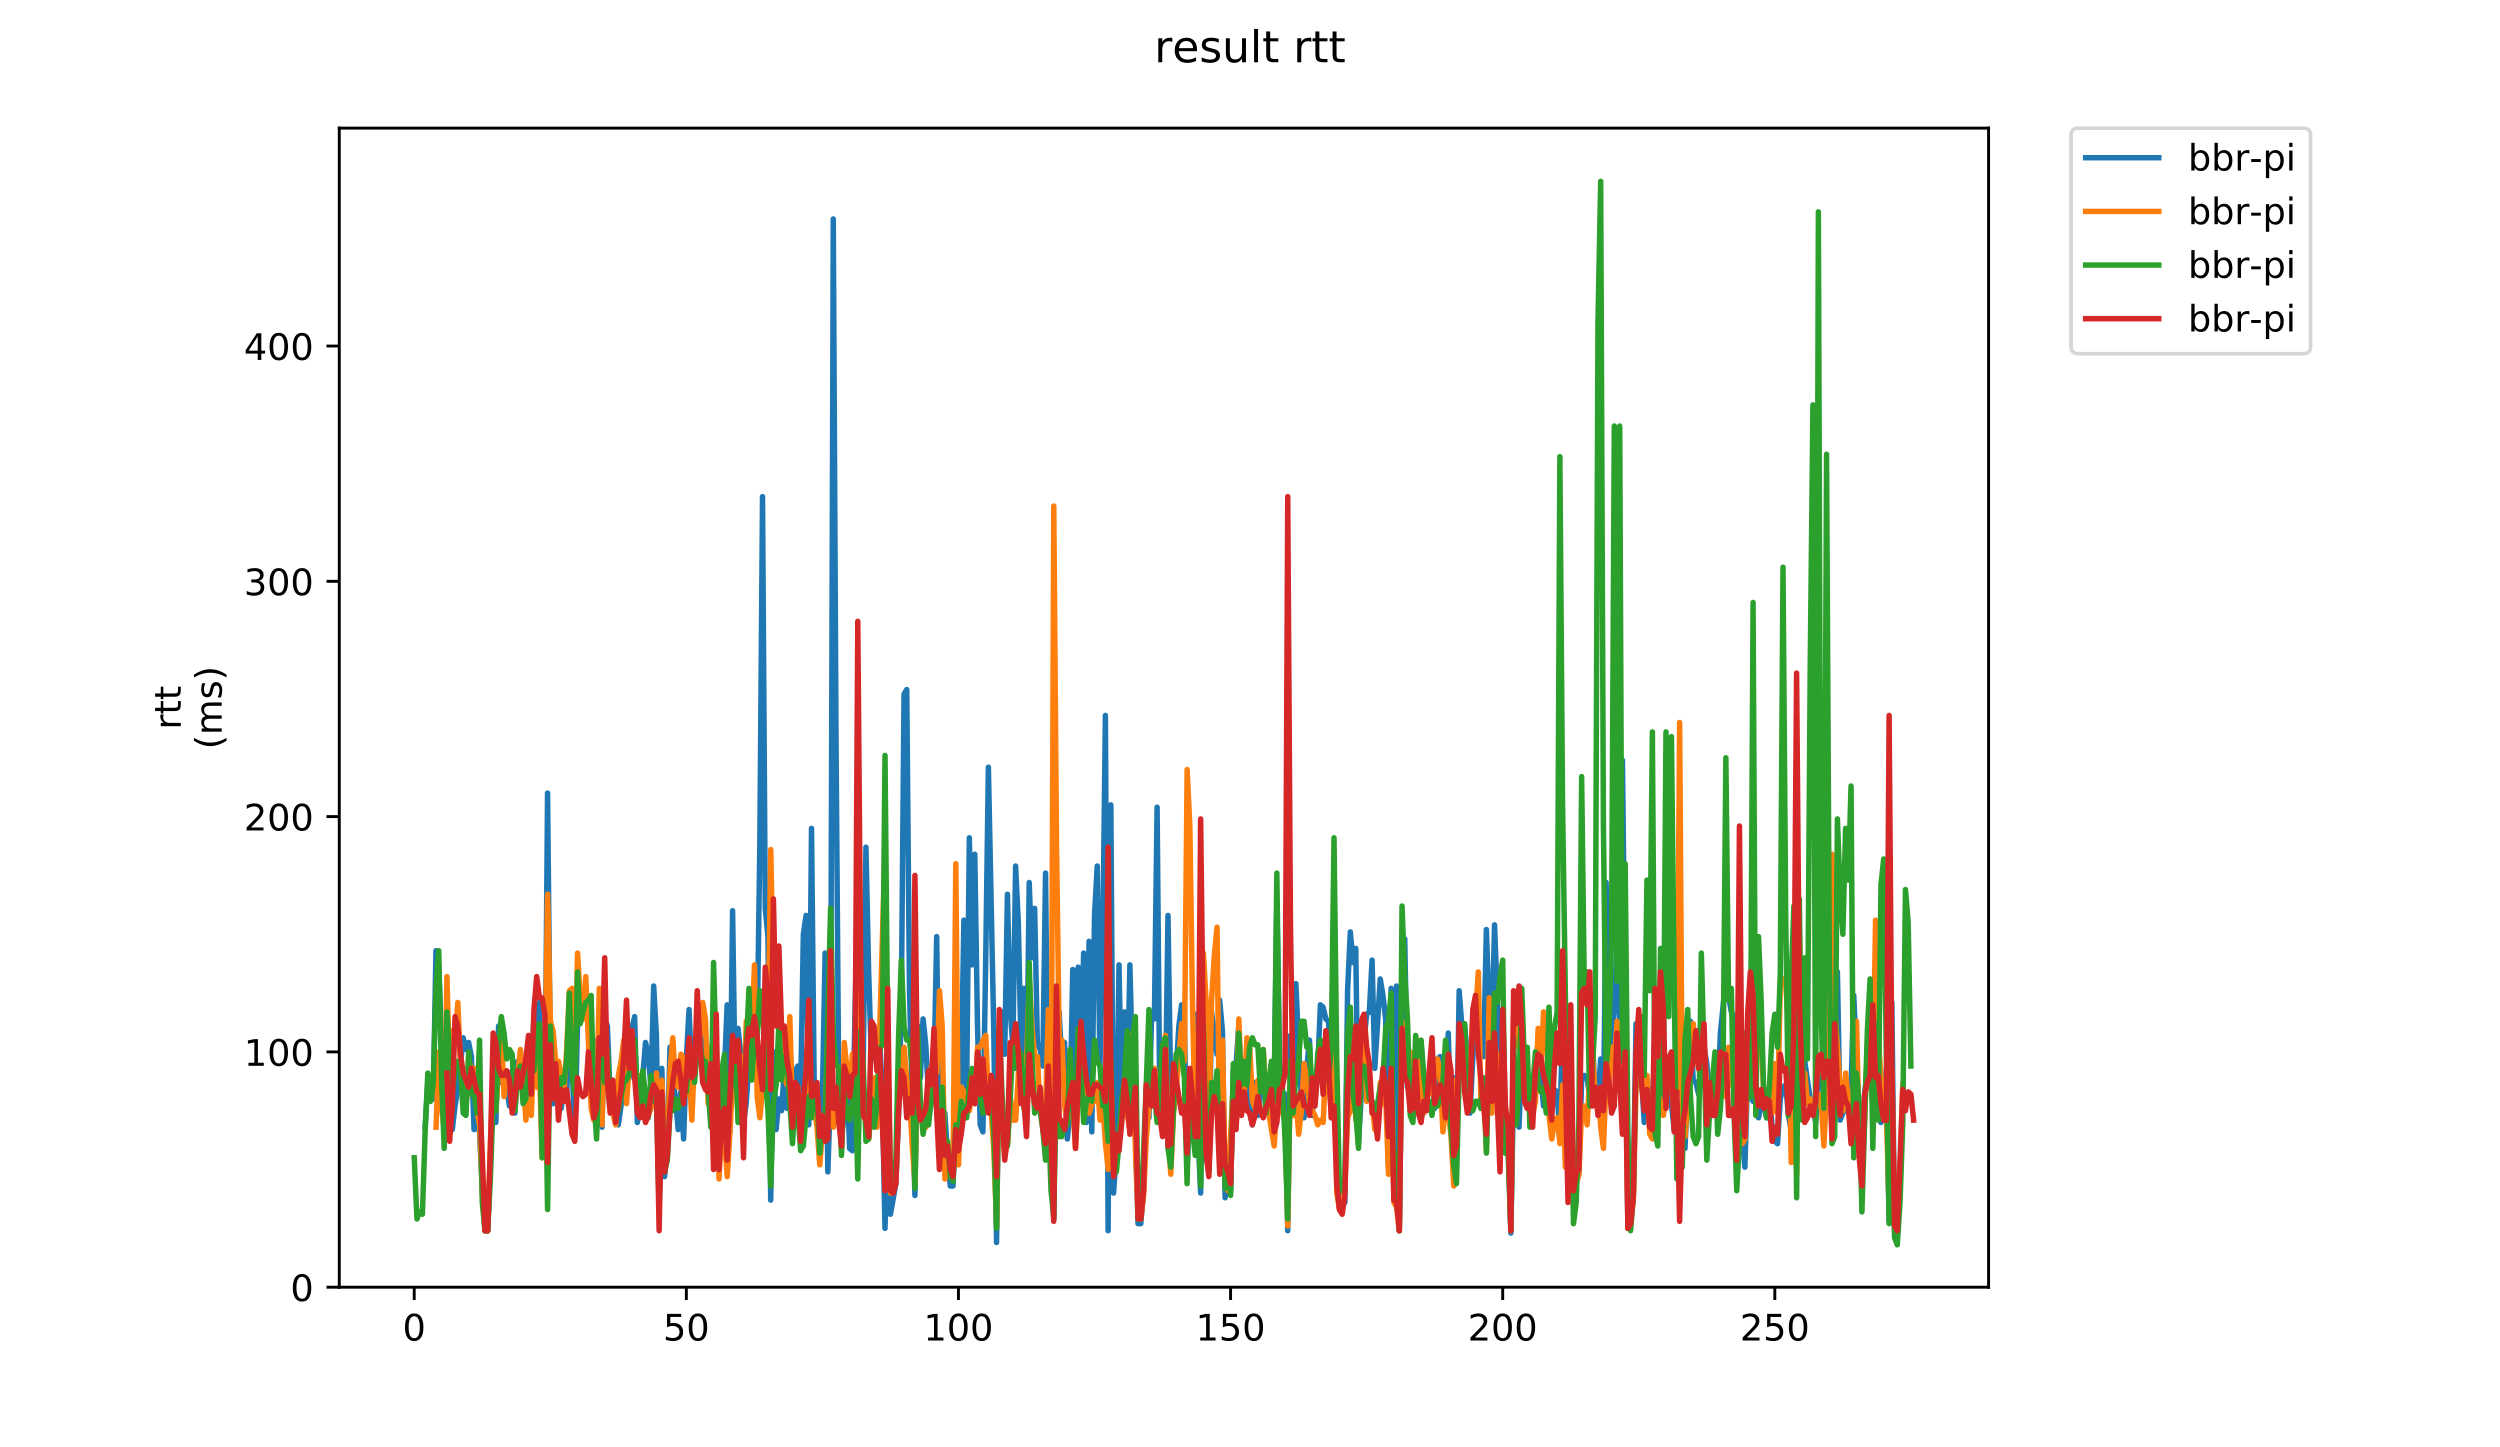 <?xml version="1.0" encoding="utf-8" standalone="no"?>
<!DOCTYPE svg PUBLIC "-//W3C//DTD SVG 1.1//EN"
  "http://www.w3.org/Graphics/SVG/1.1/DTD/svg11.dtd">
<!-- Created with matplotlib (https://matplotlib.org/) -->
<svg height="396pt" version="1.1" viewBox="0 0 684 396" width="684pt" xmlns="http://www.w3.org/2000/svg" xmlns:xlink="http://www.w3.org/1999/xlink">
 <defs>
  <style type="text/css">
*{stroke-linecap:butt;stroke-linejoin:round;}
  </style>
 </defs>
 <g id="figure_1">
  <g id="patch_1">
   <path d="M 0 396 
L 684 396 
L 684 0 
L 0 0 
z
" style="fill:#ffffff;"/>
  </g>
  <g id="axes_1">
   <g id="patch_2">
    <path d="M 92.824 352.174 
L 544.074 352.174 
L 544.074 35.062 
L 92.824 35.062 
z
" style="fill:#ffffff;"/>
   </g>
   <g id="matplotlib.axis_1">
    <g id="xtick_1">
     <g id="line2d_1">
      <defs>
       <path d="M 0 0 
L 0 3.5 
" id="me23e94e484" style="stroke:#000000;stroke-width:0.8;"/>
      </defs>
      <g>
       <use style="stroke:#000000;stroke-width:0.8;" x="113.329" xlink:href="#me23e94e484" y="352.174"/>
      </g>
     </g>
     <g id="text_1">
      <!-- 0 -->
      <defs>
       <path d="M 31.781 66.406 
Q 24.172 66.406 20.328 58.906 
Q 16.5 51.422 16.5 36.375 
Q 16.5 21.391 20.328 13.891 
Q 24.172 6.391 31.781 6.391 
Q 39.453 6.391 43.281 13.891 
Q 47.125 21.391 47.125 36.375 
Q 47.125 51.422 43.281 58.906 
Q 39.453 66.406 31.781 66.406 
z
M 31.781 74.219 
Q 44.047 74.219 50.516 64.516 
Q 56.984 54.828 56.984 36.375 
Q 56.984 17.969 50.516 8.266 
Q 44.047 -1.422 31.781 -1.422 
Q 19.531 -1.422 13.062 8.266 
Q 6.594 17.969 6.594 36.375 
Q 6.594 54.828 13.062 64.516 
Q 19.531 74.219 31.781 74.219 
z
" id="DejaVuSans-48"/>
      </defs>
      <g transform="translate(110.148 366.773)scale(0.1 -0.1)">
       <use xlink:href="#DejaVuSans-48"/>
      </g>
     </g>
    </g>
    <g id="xtick_2">
     <g id="line2d_2">
      <g>
       <use style="stroke:#000000;stroke-width:0.8;" x="187.781" xlink:href="#me23e94e484" y="352.174"/>
      </g>
     </g>
     <g id="text_2">
      <!-- 50 -->
      <defs>
       <path d="M 10.797 72.906 
L 49.516 72.906 
L 49.516 64.594 
L 19.828 64.594 
L 19.828 46.734 
Q 21.969 47.469 24.109 47.828 
Q 26.266 48.188 28.422 48.188 
Q 40.625 48.188 47.75 41.5 
Q 54.891 34.812 54.891 23.391 
Q 54.891 11.625 47.562 5.094 
Q 40.234 -1.422 26.906 -1.422 
Q 22.312 -1.422 17.547 -0.641 
Q 12.797 0.141 7.719 1.703 
L 7.719 11.625 
Q 12.109 9.234 16.797 8.062 
Q 21.484 6.891 26.703 6.891 
Q 35.156 6.891 40.078 11.328 
Q 45.016 15.766 45.016 23.391 
Q 45.016 31 40.078 35.438 
Q 35.156 39.891 26.703 39.891 
Q 22.75 39.891 18.812 39.016 
Q 14.891 38.141 10.797 36.281 
z
" id="DejaVuSans-53"/>
      </defs>
      <g transform="translate(181.419 366.773)scale(0.1 -0.1)">
       <use xlink:href="#DejaVuSans-53"/>
       <use x="63.623" xlink:href="#DejaVuSans-48"/>
      </g>
     </g>
    </g>
    <g id="xtick_3">
     <g id="line2d_3">
      <g>
       <use style="stroke:#000000;stroke-width:0.8;" x="262.233" xlink:href="#me23e94e484" y="352.174"/>
      </g>
     </g>
     <g id="text_3">
      <!-- 100 -->
      <defs>
       <path d="M 12.406 8.297 
L 28.516 8.297 
L 28.516 63.922 
L 10.984 60.406 
L 10.984 69.391 
L 28.422 72.906 
L 38.281 72.906 
L 38.281 8.297 
L 54.391 8.297 
L 54.391 0 
L 12.406 0 
z
" id="DejaVuSans-49"/>
      </defs>
      <g transform="translate(252.689 366.773)scale(0.1 -0.1)">
       <use xlink:href="#DejaVuSans-49"/>
       <use x="63.623" xlink:href="#DejaVuSans-48"/>
       <use x="127.246" xlink:href="#DejaVuSans-48"/>
      </g>
     </g>
    </g>
    <g id="xtick_4">
     <g id="line2d_4">
      <g>
       <use style="stroke:#000000;stroke-width:0.8;" x="336.685" xlink:href="#me23e94e484" y="352.174"/>
      </g>
     </g>
     <g id="text_4">
      <!-- 150 -->
      <g transform="translate(327.141 366.773)scale(0.1 -0.1)">
       <use xlink:href="#DejaVuSans-49"/>
       <use x="63.623" xlink:href="#DejaVuSans-53"/>
       <use x="127.246" xlink:href="#DejaVuSans-48"/>
      </g>
     </g>
    </g>
    <g id="xtick_5">
     <g id="line2d_5">
      <g>
       <use style="stroke:#000000;stroke-width:0.8;" x="411.137" xlink:href="#me23e94e484" y="352.174"/>
      </g>
     </g>
     <g id="text_5">
      <!-- 200 -->
      <defs>
       <path d="M 19.188 8.297 
L 53.609 8.297 
L 53.609 0 
L 7.328 0 
L 7.328 8.297 
Q 12.938 14.109 22.625 23.891 
Q 32.328 33.688 34.812 36.531 
Q 39.547 41.844 41.422 45.531 
Q 43.312 49.219 43.312 52.781 
Q 43.312 58.594 39.234 62.25 
Q 35.156 65.922 28.609 65.922 
Q 23.969 65.922 18.812 64.312 
Q 13.672 62.703 7.812 59.422 
L 7.812 69.391 
Q 13.766 71.781 18.938 73 
Q 24.125 74.219 28.422 74.219 
Q 39.75 74.219 46.484 68.547 
Q 53.219 62.891 53.219 53.422 
Q 53.219 48.922 51.531 44.891 
Q 49.859 40.875 45.406 35.406 
Q 44.188 33.984 37.641 27.219 
Q 31.109 20.453 19.188 8.297 
z
" id="DejaVuSans-50"/>
      </defs>
      <g transform="translate(401.593 366.773)scale(0.1 -0.1)">
       <use xlink:href="#DejaVuSans-50"/>
       <use x="63.623" xlink:href="#DejaVuSans-48"/>
       <use x="127.246" xlink:href="#DejaVuSans-48"/>
      </g>
     </g>
    </g>
    <g id="xtick_6">
     <g id="line2d_6">
      <g>
       <use style="stroke:#000000;stroke-width:0.8;" x="485.589" xlink:href="#me23e94e484" y="352.174"/>
      </g>
     </g>
     <g id="text_6">
      <!-- 250 -->
      <g transform="translate(476.045 366.773)scale(0.1 -0.1)">
       <use xlink:href="#DejaVuSans-50"/>
       <use x="63.623" xlink:href="#DejaVuSans-53"/>
       <use x="127.246" xlink:href="#DejaVuSans-48"/>
      </g>
     </g>
    </g>
   </g>
   <g id="matplotlib.axis_2">
    <g id="ytick_1">
     <g id="line2d_7">
      <defs>
       <path d="M 0 0 
L -3.5 0 
" id="m1892ce4e95" style="stroke:#000000;stroke-width:0.8;"/>
      </defs>
      <g>
       <use style="stroke:#000000;stroke-width:0.8;" x="92.824" xlink:href="#m1892ce4e95" y="352.174"/>
      </g>
     </g>
     <g id="text_7">
      <!-- 0 -->
      <g transform="translate(79.461 355.973)scale(0.1 -0.1)">
       <use xlink:href="#DejaVuSans-48"/>
      </g>
     </g>
    </g>
    <g id="ytick_2">
     <g id="line2d_8">
      <g>
       <use style="stroke:#000000;stroke-width:0.8;" x="92.824" xlink:href="#m1892ce4e95" y="287.799"/>
      </g>
     </g>
     <g id="text_8">
      <!-- 100 -->
      <g transform="translate(66.736 291.598)scale(0.1 -0.1)">
       <use xlink:href="#DejaVuSans-49"/>
       <use x="63.623" xlink:href="#DejaVuSans-48"/>
       <use x="127.246" xlink:href="#DejaVuSans-48"/>
      </g>
     </g>
    </g>
    <g id="ytick_3">
     <g id="line2d_9">
      <g>
       <use style="stroke:#000000;stroke-width:0.8;" x="92.824" xlink:href="#m1892ce4e95" y="223.424"/>
      </g>
     </g>
     <g id="text_9">
      <!-- 200 -->
      <g transform="translate(66.736 227.223)scale(0.1 -0.1)">
       <use xlink:href="#DejaVuSans-50"/>
       <use x="63.623" xlink:href="#DejaVuSans-48"/>
       <use x="127.246" xlink:href="#DejaVuSans-48"/>
      </g>
     </g>
    </g>
    <g id="ytick_4">
     <g id="line2d_10">
      <g>
       <use style="stroke:#000000;stroke-width:0.8;" x="92.824" xlink:href="#m1892ce4e95" y="159.049"/>
      </g>
     </g>
     <g id="text_10">
      <!-- 300 -->
      <defs>
       <path d="M 40.578 39.312 
Q 47.656 37.797 51.625 33 
Q 55.609 28.219 55.609 21.188 
Q 55.609 10.406 48.188 4.484 
Q 40.766 -1.422 27.094 -1.422 
Q 22.516 -1.422 17.656 -0.516 
Q 12.797 0.391 7.625 2.203 
L 7.625 11.719 
Q 11.719 9.328 16.594 8.109 
Q 21.484 6.891 26.812 6.891 
Q 36.078 6.891 40.938 10.547 
Q 45.797 14.203 45.797 21.188 
Q 45.797 27.641 41.281 31.266 
Q 36.766 34.906 28.719 34.906 
L 20.219 34.906 
L 20.219 43.016 
L 29.109 43.016 
Q 36.375 43.016 40.234 45.922 
Q 44.094 48.828 44.094 54.297 
Q 44.094 59.906 40.109 62.906 
Q 36.141 65.922 28.719 65.922 
Q 24.656 65.922 20.016 65.031 
Q 15.375 64.156 9.812 62.312 
L 9.812 71.094 
Q 15.438 72.656 20.344 73.438 
Q 25.25 74.219 29.594 74.219 
Q 40.828 74.219 47.359 69.109 
Q 53.906 64.016 53.906 55.328 
Q 53.906 49.266 50.438 45.094 
Q 46.969 40.922 40.578 39.312 
z
" id="DejaVuSans-51"/>
      </defs>
      <g transform="translate(66.736 162.848)scale(0.1 -0.1)">
       <use xlink:href="#DejaVuSans-51"/>
       <use x="63.623" xlink:href="#DejaVuSans-48"/>
       <use x="127.246" xlink:href="#DejaVuSans-48"/>
      </g>
     </g>
    </g>
    <g id="ytick_5">
     <g id="line2d_11">
      <g>
       <use style="stroke:#000000;stroke-width:0.8;" x="92.824" xlink:href="#m1892ce4e95" y="94.674"/>
      </g>
     </g>
     <g id="text_11">
      <!-- 400 -->
      <defs>
       <path d="M 37.797 64.312 
L 12.891 25.391 
L 37.797 25.391 
z
M 35.203 72.906 
L 47.609 72.906 
L 47.609 25.391 
L 58.016 25.391 
L 58.016 17.188 
L 47.609 17.188 
L 47.609 0 
L 37.797 0 
L 37.797 17.188 
L 4.891 17.188 
L 4.891 26.703 
z
" id="DejaVuSans-52"/>
      </defs>
      <g transform="translate(66.736 98.473)scale(0.1 -0.1)">
       <use xlink:href="#DejaVuSans-52"/>
       <use x="63.623" xlink:href="#DejaVuSans-48"/>
       <use x="127.246" xlink:href="#DejaVuSans-48"/>
      </g>
     </g>
    </g>
    <g id="text_12">
     <!-- rtt -->
     <defs>
      <path d="M 41.109 46.297 
Q 39.594 47.172 37.812 47.578 
Q 36.031 48 33.891 48 
Q 26.266 48 22.188 43.047 
Q 18.109 38.094 18.109 28.812 
L 18.109 0 
L 9.078 0 
L 9.078 54.688 
L 18.109 54.688 
L 18.109 46.188 
Q 20.953 51.172 25.484 53.578 
Q 30.031 56 36.531 56 
Q 37.453 56 38.578 55.875 
Q 39.703 55.766 41.062 55.516 
z
" id="DejaVuSans-114"/>
      <path d="M 18.312 70.219 
L 18.312 54.688 
L 36.812 54.688 
L 36.812 47.703 
L 18.312 47.703 
L 18.312 18.016 
Q 18.312 11.328 20.141 9.422 
Q 21.969 7.516 27.594 7.516 
L 36.812 7.516 
L 36.812 0 
L 27.594 0 
Q 17.188 0 13.234 3.875 
Q 9.281 7.766 9.281 18.016 
L 9.281 47.703 
L 2.688 47.703 
L 2.688 54.688 
L 9.281 54.688 
L 9.281 70.219 
z
" id="DejaVuSans-116"/>
     </defs>
     <g transform="translate(49.459 199.594)rotate(-90)scale(0.1 -0.1)">
      <use xlink:href="#DejaVuSans-114"/>
      <use x="41.113" xlink:href="#DejaVuSans-116"/>
      <use x="80.322" xlink:href="#DejaVuSans-116"/>
     </g>
     <!-- (ms) -->
     <defs>
      <path d="M 31 75.875 
Q 24.469 64.656 21.281 53.656 
Q 18.109 42.672 18.109 31.391 
Q 18.109 20.125 21.312 9.062 
Q 24.516 -2 31 -13.188 
L 23.188 -13.188 
Q 15.875 -1.703 12.234 9.375 
Q 8.594 20.453 8.594 31.391 
Q 8.594 42.281 12.203 53.312 
Q 15.828 64.359 23.188 75.875 
z
" id="DejaVuSans-40"/>
      <path d="M 52 44.188 
Q 55.375 50.25 60.062 53.125 
Q 64.75 56 71.094 56 
Q 79.641 56 84.281 50.016 
Q 88.922 44.047 88.922 33.016 
L 88.922 0 
L 79.891 0 
L 79.891 32.719 
Q 79.891 40.578 77.094 44.375 
Q 74.312 48.188 68.609 48.188 
Q 61.625 48.188 57.562 43.547 
Q 53.516 38.922 53.516 30.906 
L 53.516 0 
L 44.484 0 
L 44.484 32.719 
Q 44.484 40.625 41.703 44.406 
Q 38.922 48.188 33.109 48.188 
Q 26.219 48.188 22.156 43.531 
Q 18.109 38.875 18.109 30.906 
L 18.109 0 
L 9.078 0 
L 9.078 54.688 
L 18.109 54.688 
L 18.109 46.188 
Q 21.188 51.219 25.484 53.609 
Q 29.781 56 35.688 56 
Q 41.656 56 45.828 52.969 
Q 50 49.953 52 44.188 
z
" id="DejaVuSans-109"/>
      <path d="M 44.281 53.078 
L 44.281 44.578 
Q 40.484 46.531 36.375 47.5 
Q 32.281 48.484 27.875 48.484 
Q 21.188 48.484 17.844 46.438 
Q 14.5 44.391 14.5 40.281 
Q 14.5 37.156 16.891 35.375 
Q 19.281 33.594 26.516 31.984 
L 29.594 31.297 
Q 39.156 29.25 43.188 25.516 
Q 47.219 21.781 47.219 15.094 
Q 47.219 7.469 41.188 3.016 
Q 35.156 -1.422 24.609 -1.422 
Q 20.219 -1.422 15.453 -0.562 
Q 10.688 0.297 5.422 2 
L 5.422 11.281 
Q 10.406 8.688 15.234 7.391 
Q 20.062 6.109 24.812 6.109 
Q 31.156 6.109 34.562 8.281 
Q 37.984 10.453 37.984 14.406 
Q 37.984 18.062 35.516 20.016 
Q 33.062 21.969 24.703 23.781 
L 21.578 24.516 
Q 13.234 26.266 9.516 29.906 
Q 5.812 33.547 5.812 39.891 
Q 5.812 47.609 11.281 51.797 
Q 16.75 56 26.812 56 
Q 31.781 56 36.172 55.266 
Q 40.578 54.547 44.281 53.078 
z
" id="DejaVuSans-115"/>
      <path d="M 8.016 75.875 
L 15.828 75.875 
Q 23.141 64.359 26.781 53.312 
Q 30.422 42.281 30.422 31.391 
Q 30.422 20.453 26.781 9.375 
Q 23.141 -1.703 15.828 -13.188 
L 8.016 -13.188 
Q 14.5 -2 17.703 9.062 
Q 20.906 20.125 20.906 31.391 
Q 20.906 42.672 17.703 53.656 
Q 14.5 64.656 8.016 75.875 
z
" id="DejaVuSans-41"/>
     </defs>
     <g transform="translate(60.657 204.995)rotate(-90)scale(0.1 -0.1)">
      <use xlink:href="#DejaVuSans-40"/>
      <use x="39.014" xlink:href="#DejaVuSans-109"/>
      <use x="136.426" xlink:href="#DejaVuSans-115"/>
      <use x="188.525" xlink:href="#DejaVuSans-41"/>
     </g>
    </g>
   </g>
   <g id="line2d_12">
    <path clip-path="url(#p1d71fd0da5)" d="M 116.306 308.399 
L 117.05 296.168 
L 117.795 299.387 
L 118.539 300.674 
L 119.284 260.118 
L 120.028 263.98 
L 121.518 304.537 
L 122.262 280.074 
L 123.007 300.674 
L 123.751 309.043 
L 124.496 302.605 
L 125.24 298.099 
L 126.729 283.937 
L 127.474 287.155 
L 128.218 285.224 
L 128.963 289.087 
L 129.707 309.043 
L 130.452 307.112 
L 131.196 309.687 
L 131.941 325.137 
L 132.685 336.724 
L 133.43 336.724 
L 134.174 318.055 
L 134.919 294.237 
L 135.663 307.112 
L 136.408 280.718 
L 137.152 296.168 
L 137.897 292.949 
L 139.386 302.605 
L 140.131 292.949 
L 140.875 304.537 
L 141.62 290.374 
L 142.364 292.305 
L 143.109 292.305 
L 143.853 302.605 
L 144.598 293.593 
L 145.342 298.743 
L 146.087 277.499 
L 146.831 282.005 
L 147.576 274.28 
L 148.32 310.33 
L 149.065 310.974 
L 149.809 216.986 
L 150.554 289.73 
L 151.298 301.962 
L 152.043 292.305 
L 152.787 299.387 
L 153.532 303.249 
L 154.276 297.455 
L 155.021 300.674 
L 155.765 278.143 
L 156.51 290.374 
L 157.254 310.974 
L 157.999 280.718 
L 158.744 276.855 
L 159.488 278.787 
L 160.233 269.774 
L 160.977 278.143 
L 161.722 301.318 
L 162.466 284.58 
L 163.211 302.605 
L 163.955 280.074 
L 164.7 308.399 
L 165.444 278.787 
L 166.189 280.718 
L 166.933 300.03 
L 167.678 303.249 
L 168.422 305.18 
L 169.167 307.755 
L 169.911 302.605 
L 170.656 289.73 
L 171.4 296.168 
L 172.145 294.88 
L 172.889 281.362 
L 173.634 278.143 
L 174.378 307.112 
L 175.123 301.318 
L 175.867 294.237 
L 176.612 285.224 
L 177.357 288.443 
L 178.101 297.455 
L 178.846 269.774 
L 179.59 283.293 
L 180.335 329.643 
L 181.079 292.305 
L 181.824 321.918 
L 182.568 314.193 
L 183.313 286.512 
L 184.057 295.524 
L 184.802 300.03 
L 185.546 309.043 
L 186.291 298.743 
L 187.035 311.618 
L 187.78 289.73 
L 188.524 276.212 
L 189.269 294.237 
L 190.013 289.087 
L 190.758 287.799 
L 191.502 280.074 
L 192.247 288.443 
L 192.991 289.087 
L 193.736 291.018 
L 194.48 302.605 
L 195.225 303.893 
L 195.969 302.605 
L 196.714 307.112 
L 197.459 300.674 
L 198.203 292.949 
L 198.948 274.924 
L 199.692 309.687 
L 200.437 249.174 
L 201.181 300.03 
L 201.926 281.362 
L 202.67 288.443 
L 203.415 307.112 
L 204.159 301.962 
L 204.904 291.018 
L 205.648 278.143 
L 206.393 292.305 
L 207.137 284.58 
L 207.882 231.793 
L 208.626 135.874 
L 209.371 248.53 
L 210.115 256.255 
L 210.86 328.355 
L 211.604 287.799 
L 212.349 309.043 
L 213.093 300.674 
L 213.838 303.893 
L 214.582 292.949 
L 215.327 303.249 
L 216.072 282.649 
L 216.816 307.755 
L 217.561 292.949 
L 218.305 291.662 
L 219.05 298.743 
L 219.794 255.612 
L 220.539 250.462 
L 221.283 307.755 
L 222.028 226.643 
L 222.772 298.099 
L 223.517 300.674 
L 224.261 309.043 
L 225.006 300.03 
L 225.75 260.762 
L 226.495 320.63 
L 227.239 298.743 
L 227.984 59.911 
L 228.728 201.536 
L 229.473 297.455 
L 230.217 310.33 
L 230.962 305.824 
L 231.706 292.949 
L 232.451 314.193 
L 233.195 314.837 
L 233.94 276.212 
L 234.685 243.38 
L 235.429 262.693 
L 236.174 291.662 
L 236.918 231.793 
L 237.663 265.912 
L 238.407 289.73 
L 239.152 289.73 
L 239.896 288.443 
L 240.641 283.937 
L 241.385 298.099 
L 242.13 336.08 
L 242.874 314.837 
L 243.619 332.218 
L 245.108 323.849 
L 245.852 304.537 
L 246.597 274.924 
L 247.341 189.949 
L 248.086 188.661 
L 248.83 271.062 
L 250.319 327.068 
L 251.064 280.718 
L 251.808 294.88 
L 252.553 278.787 
L 253.297 285.868 
L 254.042 300.03 
L 254.787 296.168 
L 255.531 293.593 
L 256.276 256.255 
L 257.02 315.48 
L 257.765 306.468 
L 258.509 304.537 
L 259.254 316.124 
L 259.998 324.493 
L 260.743 324.493 
L 261.487 304.537 
L 262.232 311.618 
L 262.976 294.88 
L 263.721 251.749 
L 264.465 298.099 
L 265.21 229.218 
L 265.954 263.98 
L 266.699 233.724 
L 267.443 280.718 
L 268.188 307.755 
L 268.932 309.687 
L 269.677 263.337 
L 270.421 209.905 
L 271.91 282.649 
L 272.655 339.943 
L 273.4 282.649 
L 274.144 276.855 
L 274.889 288.443 
L 275.633 244.668 
L 276.378 276.212 
L 277.122 286.512 
L 277.867 236.943 
L 278.611 252.393 
L 279.356 287.155 
L 280.1 270.418 
L 280.845 301.962 
L 281.589 241.449 
L 282.334 262.049 
L 283.078 248.53 
L 283.823 285.224 
L 284.567 287.155 
L 285.312 291.662 
L 286.056 238.874 
L 286.801 306.468 
L 287.545 292.305 
L 288.29 333.505 
L 289.034 282.649 
L 289.779 276.855 
L 290.523 291.018 
L 291.268 285.224 
L 292.013 311.618 
L 292.757 304.537 
L 293.502 265.268 
L 294.246 311.618 
L 294.991 264.624 
L 295.735 296.812 
L 296.48 260.762 
L 297.224 307.112 
L 297.969 257.543 
L 298.713 309.687 
L 299.458 250.462 
L 300.202 236.943 
L 300.947 291.662 
L 301.691 259.474 
L 302.436 195.743 
L 303.18 336.724 
L 303.925 220.205 
L 304.669 326.424 
L 305.414 315.48 
L 306.158 263.98 
L 306.903 303.249 
L 307.647 276.855 
L 308.392 301.318 
L 309.136 263.98 
L 309.881 293.593 
L 310.625 309.043 
L 311.37 334.793 
L 312.115 334.793 
L 312.859 325.78 
L 313.604 298.099 
L 314.348 305.824 
L 315.093 276.855 
L 315.837 278.787 
L 316.582 220.849 
L 317.326 303.249 
L 318.071 305.18 
L 318.815 304.537 
L 319.56 250.462 
L 320.304 298.099 
L 321.049 298.099 
L 321.793 292.949 
L 322.538 280.718 
L 323.282 274.924 
L 324.027 278.143 
L 324.771 320.63 
L 325.516 300.03 
L 326.26 309.043 
L 327.005 277.499 
L 327.749 309.687 
L 328.494 326.424 
L 329.238 274.28 
L 329.983 316.768 
L 330.728 319.987 
L 331.472 276.855 
L 332.961 288.443 
L 333.706 273.637 
L 334.45 282.005 
L 335.195 327.712 
L 335.939 321.918 
L 336.684 325.78 
L 337.428 292.949 
L 338.173 291.662 
L 338.917 280.718 
L 339.662 300.03 
L 340.406 296.168 
L 341.151 292.949 
L 341.895 303.893 
L 342.64 307.755 
L 343.384 296.168 
L 344.129 305.18 
L 344.873 296.812 
L 345.618 292.305 
L 346.362 304.537 
L 347.851 292.305 
L 348.596 299.387 
L 349.341 246.599 
L 350.085 290.374 
L 350.83 298.743 
L 351.574 299.387 
L 352.319 336.724 
L 353.063 283.293 
L 353.808 304.537 
L 354.552 269.13 
L 355.297 285.868 
L 356.041 300.03 
L 356.786 305.824 
L 357.53 292.305 
L 358.275 284.58 
L 359.019 305.18 
L 359.764 296.168 
L 360.508 292.949 
L 361.253 274.924 
L 361.997 275.568 
L 362.742 278.787 
L 363.486 279.43 
L 364.231 293.593 
L 364.975 270.418 
L 365.72 309.687 
L 366.464 330.287 
L 367.209 324.493 
L 367.953 328.999 
L 368.698 271.062 
L 369.443 254.968 
L 370.187 263.337 
L 370.932 259.474 
L 371.676 312.905 
L 372.421 300.03 
L 373.165 285.224 
L 373.91 277.499 
L 374.654 276.855 
L 375.399 262.693 
L 376.143 292.305 
L 377.632 267.843 
L 378.377 272.349 
L 379.121 278.787 
L 379.866 318.699 
L 380.61 270.418 
L 381.355 298.743 
L 382.099 269.774 
L 382.844 336.724 
L 383.588 284.58 
L 384.333 256.899 
L 385.077 297.455 
L 385.822 297.455 
L 386.566 305.824 
L 387.311 287.799 
L 388.056 294.88 
L 388.8 285.224 
L 389.545 298.743 
L 390.289 301.962 
L 391.034 294.237 
L 391.778 291.662 
L 392.523 303.249 
L 393.267 289.73 
L 394.012 289.087 
L 394.756 289.73 
L 395.501 299.387 
L 396.245 282.649 
L 396.99 310.33 
L 397.734 294.88 
L 398.479 318.055 
L 399.223 271.062 
L 399.968 280.718 
L 400.712 280.718 
L 401.457 288.443 
L 402.201 304.537 
L 403.69 274.924 
L 404.435 281.362 
L 405.179 280.074 
L 405.924 289.087 
L 406.669 254.324 
L 407.413 275.568 
L 408.158 285.868 
L 408.902 253.037 
L 409.647 272.349 
L 410.391 314.193 
L 411.136 292.949 
L 411.88 315.48 
L 412.625 312.905 
L 413.369 337.368 
L 414.114 296.812 
L 414.858 300.674 
L 415.603 308.399 
L 416.347 288.443 
L 417.092 289.73 
L 417.836 298.743 
L 418.581 298.099 
L 419.325 301.962 
L 420.07 290.374 
L 420.814 285.868 
L 421.559 293.593 
L 422.303 302.605 
L 423.048 302.605 
L 423.792 296.812 
L 424.537 303.893 
L 425.281 298.099 
L 426.026 298.743 
L 426.771 310.33 
L 427.515 279.43 
L 428.26 281.362 
L 429.004 287.799 
L 429.749 303.249 
L 430.493 328.999 
L 431.238 320.63 
L 431.982 321.274 
L 432.727 295.524 
L 433.471 294.237 
L 434.216 294.88 
L 434.96 300.03 
L 435.705 283.937 
L 436.449 301.962 
L 437.194 301.318 
L 437.938 289.73 
L 438.683 307.112 
L 439.427 241.449 
L 440.172 273.637 
L 440.916 285.868 
L 441.661 276.212 
L 442.405 257.543 
L 443.15 278.787 
L 443.894 207.974 
L 445.384 336.08 
L 446.128 334.793 
L 446.873 325.78 
L 447.617 280.074 
L 448.362 296.812 
L 449.106 294.237 
L 449.851 307.112 
L 450.595 295.524 
L 451.34 306.468 
L 452.084 306.468 
L 452.829 280.718 
L 453.573 283.937 
L 454.318 300.674 
L 455.807 298.099 
L 456.551 293.593 
L 457.296 301.962 
L 458.04 309.043 
L 458.785 301.318 
L 459.529 319.987 
L 460.274 313.549 
L 461.018 314.193 
L 462.507 279.43 
L 463.252 295.524 
L 463.997 296.168 
L 464.741 299.387 
L 465.486 291.662 
L 466.23 286.512 
L 466.975 291.018 
L 467.719 298.743 
L 468.464 301.962 
L 469.208 299.387 
L 469.953 300.674 
L 470.697 282.649 
L 472.186 267.843 
L 473.675 276.855 
L 474.42 278.143 
L 475.164 303.893 
L 475.909 297.455 
L 476.653 310.33 
L 477.398 319.343 
L 478.142 294.88 
L 478.887 297.455 
L 479.631 301.318 
L 480.376 300.674 
L 481.12 305.824 
L 481.865 301.962 
L 482.61 302.605 
L 483.354 305.824 
L 484.099 297.455 
L 484.843 308.399 
L 485.588 312.262 
L 486.332 312.905 
L 487.077 300.674 
L 487.821 297.455 
L 488.566 296.812 
L 489.31 305.18 
L 490.055 309.043 
L 490.799 294.88 
L 491.544 270.418 
L 492.288 264.624 
L 493.033 295.524 
L 493.777 290.374 
L 495.266 300.674 
L 496.011 301.318 
L 496.755 307.112 
L 497.5 296.812 
L 498.244 294.88 
L 498.989 294.237 
L 499.733 284.58 
L 500.478 283.293 
L 501.222 306.468 
L 501.967 300.03 
L 502.712 265.912 
L 503.456 306.468 
L 504.201 304.537 
L 504.945 303.249 
L 505.69 299.387 
L 506.434 298.099 
L 507.179 272.349 
L 507.923 288.443 
L 508.668 309.043 
L 509.412 315.48 
L 510.157 299.387 
L 511.646 284.58 
L 512.39 302.605 
L 513.135 301.318 
L 513.879 305.824 
L 514.624 307.112 
L 515.368 304.537 
L 516.113 292.305 
L 516.857 334.149 
L 517.602 274.28 
L 518.346 335.437 
L 518.346 335.437 
" style="fill:none;stroke:#1f77b4;stroke-linecap:square;stroke-width:1.5;"/>
   </g>
   <g id="line2d_13">
    <path clip-path="url(#p1d71fd0da5)" d="M 119.306 308.399 
L 120.051 287.799 
L 120.795 302.605 
L 121.54 309.043 
L 122.284 267.199 
L 123.029 295.524 
L 123.773 282.005 
L 124.518 285.224 
L 125.262 274.28 
L 126.007 292.305 
L 127.496 303.249 
L 128.241 289.73 
L 128.985 292.949 
L 129.73 292.305 
L 130.474 303.893 
L 131.219 307.755 
L 131.963 326.424 
L 132.708 336.724 
L 133.452 336.724 
L 134.197 312.262 
L 134.941 294.237 
L 135.686 303.893 
L 136.43 291.662 
L 137.175 282.649 
L 137.919 300.03 
L 138.664 294.237 
L 139.408 295.524 
L 140.153 297.455 
L 140.897 303.249 
L 141.642 294.237 
L 142.386 287.155 
L 143.131 294.88 
L 143.875 306.468 
L 144.62 296.168 
L 145.364 305.18 
L 146.109 285.868 
L 146.854 297.455 
L 147.598 292.949 
L 148.343 316.768 
L 149.087 292.305 
L 149.832 244.668 
L 150.576 279.43 
L 151.321 282.005 
L 152.065 291.018 
L 152.81 290.374 
L 154.299 298.743 
L 155.043 287.155 
L 155.788 271.062 
L 156.532 270.418 
L 157.277 294.237 
L 158.021 260.762 
L 158.766 273.637 
L 159.51 278.787 
L 160.255 267.199 
L 161.744 303.249 
L 162.488 306.468 
L 163.233 301.962 
L 163.977 270.418 
L 164.722 307.755 
L 165.467 277.499 
L 166.211 297.455 
L 166.956 301.962 
L 167.7 304.537 
L 168.445 307.755 
L 169.189 294.237 
L 169.934 290.374 
L 170.678 284.58 
L 171.423 301.962 
L 172.167 291.018 
L 172.912 282.005 
L 174.401 298.743 
L 175.145 294.237 
L 176.634 306.468 
L 177.379 305.18 
L 178.123 303.249 
L 179.612 293.593 
L 180.357 325.78 
L 181.101 295.524 
L 181.846 316.768 
L 182.59 312.905 
L 183.335 292.949 
L 184.08 283.937 
L 184.824 296.812 
L 185.569 297.455 
L 186.313 288.443 
L 187.058 289.73 
L 187.802 299.387 
L 188.547 292.949 
L 189.291 306.468 
L 190.036 289.087 
L 190.78 285.224 
L 191.525 283.937 
L 192.269 274.28 
L 193.014 278.787 
L 193.758 301.962 
L 194.503 286.512 
L 195.247 314.193 
L 195.992 301.318 
L 196.736 322.562 
L 197.481 306.468 
L 198.225 312.262 
L 198.97 321.918 
L 199.714 309.687 
L 200.459 294.88 
L 201.203 291.018 
L 201.948 305.824 
L 202.693 289.087 
L 203.437 303.249 
L 204.182 279.43 
L 204.926 284.58 
L 205.671 285.224 
L 206.415 263.98 
L 207.16 300.03 
L 207.904 305.824 
L 208.649 297.455 
L 209.393 299.387 
L 210.138 285.224 
L 210.882 232.437 
L 211.627 271.062 
L 212.371 278.787 
L 213.116 279.43 
L 213.86 285.868 
L 214.605 294.88 
L 215.349 296.812 
L 216.094 278.143 
L 216.838 305.18 
L 217.583 298.743 
L 218.327 297.455 
L 219.072 308.399 
L 219.816 308.399 
L 220.561 294.88 
L 221.305 289.087 
L 222.05 301.318 
L 222.795 302.605 
L 223.539 308.399 
L 224.284 318.699 
L 225.028 309.043 
L 225.773 306.468 
L 226.517 282.649 
L 227.262 263.98 
L 228.006 308.399 
L 228.751 302.605 
L 229.495 300.03 
L 230.24 314.193 
L 230.984 285.224 
L 232.473 299.387 
L 233.218 288.443 
L 233.962 287.799 
L 234.707 315.48 
L 235.451 266.555 
L 236.196 298.743 
L 236.94 301.318 
L 237.685 311.618 
L 239.174 294.88 
L 239.918 308.399 
L 242.152 231.793 
L 242.897 306.468 
L 243.641 326.424 
L 244.386 325.78 
L 245.13 323.205 
L 245.875 300.674 
L 246.619 291.018 
L 247.364 286.512 
L 248.108 295.524 
L 248.853 300.674 
L 249.597 313.549 
L 250.342 323.849 
L 251.086 292.305 
L 251.831 301.318 
L 252.575 306.468 
L 253.32 308.399 
L 254.064 302.605 
L 254.809 291.662 
L 255.553 292.949 
L 256.298 293.593 
L 257.042 271.062 
L 257.787 280.718 
L 258.531 322.562 
L 259.276 318.055 
L 260.021 318.699 
L 260.765 319.987 
L 261.51 236.299 
L 262.254 318.699 
L 262.999 297.455 
L 263.743 298.743 
L 265.232 303.893 
L 265.977 297.455 
L 266.721 301.962 
L 267.466 286.512 
L 268.21 286.512 
L 268.955 284.58 
L 269.699 283.293 
L 270.444 301.318 
L 271.188 303.893 
L 271.933 314.837 
L 272.677 335.437 
L 273.422 283.293 
L 274.166 306.468 
L 274.911 315.48 
L 275.655 312.905 
L 276.4 300.03 
L 277.144 306.468 
L 277.889 306.468 
L 278.633 293.593 
L 279.378 297.455 
L 280.123 299.387 
L 280.867 291.662 
L 281.612 267.843 
L 282.356 281.362 
L 283.101 289.087 
L 283.845 289.087 
L 284.59 304.537 
L 285.334 301.962 
L 286.079 303.249 
L 286.823 276.212 
L 287.568 320.63 
L 288.312 138.449 
L 289.057 230.505 
L 289.801 285.224 
L 290.546 284.58 
L 291.29 302.605 
L 292.035 307.112 
L 292.779 296.812 
L 293.524 302.605 
L 294.268 314.193 
L 295.757 285.224 
L 296.502 300.674 
L 297.246 301.318 
L 297.991 304.537 
L 298.736 301.962 
L 299.48 301.318 
L 300.225 296.168 
L 300.969 306.468 
L 301.714 301.962 
L 302.458 312.905 
L 303.203 319.987 
L 303.947 296.168 
L 304.692 319.343 
L 305.436 312.262 
L 306.181 310.33 
L 306.925 305.18 
L 307.67 302.605 
L 308.414 305.18 
L 309.159 309.043 
L 309.903 282.649 
L 310.648 314.837 
L 311.392 333.505 
L 312.137 333.505 
L 312.881 327.068 
L 313.626 311.618 
L 314.37 302.605 
L 315.115 301.962 
L 315.859 292.305 
L 316.604 297.455 
L 317.349 298.743 
L 318.093 303.249 
L 318.838 283.293 
L 319.582 309.687 
L 320.327 321.274 
L 321.071 304.537 
L 321.816 298.099 
L 323.305 280.074 
L 324.049 290.374 
L 324.794 210.549 
L 325.538 225.999 
L 326.283 275.568 
L 327.027 307.112 
L 327.772 292.949 
L 328.516 314.837 
L 329.261 260.762 
L 330.005 274.28 
L 330.75 308.399 
L 331.494 273.637 
L 332.239 261.405 
L 332.983 253.68 
L 333.728 316.768 
L 334.472 284.58 
L 335.217 322.562 
L 335.961 325.78 
L 337.451 295.524 
L 338.195 305.18 
L 338.94 278.787 
L 339.684 298.099 
L 340.429 299.387 
L 341.173 283.937 
L 341.918 286.512 
L 342.662 301.318 
L 343.407 303.249 
L 344.151 295.524 
L 344.896 296.168 
L 345.64 287.155 
L 346.385 301.962 
L 347.129 304.537 
L 348.618 313.549 
L 349.363 301.962 
L 350.107 293.593 
L 350.852 304.537 
L 351.596 306.468 
L 352.341 335.437 
L 353.085 290.374 
L 353.83 305.18 
L 354.574 300.674 
L 355.319 310.33 
L 356.064 303.893 
L 356.808 291.018 
L 357.553 295.524 
L 358.297 301.962 
L 359.042 303.893 
L 359.786 305.18 
L 360.531 307.755 
L 361.275 306.468 
L 362.02 307.112 
L 362.764 290.374 
L 363.509 292.949 
L 364.253 305.824 
L 364.998 275.568 
L 365.742 326.424 
L 366.487 330.93 
L 367.231 330.287 
L 367.976 323.849 
L 368.72 305.824 
L 369.465 303.893 
L 370.209 291.018 
L 370.954 306.468 
L 371.698 307.112 
L 372.443 291.662 
L 373.187 283.293 
L 373.932 301.318 
L 374.677 297.455 
L 375.421 301.962 
L 376.166 309.043 
L 376.91 305.18 
L 377.655 296.168 
L 378.399 301.962 
L 379.144 300.674 
L 379.888 321.274 
L 380.633 294.237 
L 381.377 328.999 
L 382.122 330.287 
L 382.866 336.724 
L 383.611 279.43 
L 384.355 292.949 
L 385.1 291.018 
L 385.844 287.799 
L 386.589 303.249 
L 387.333 301.318 
L 388.078 289.73 
L 388.822 295.524 
L 389.567 304.537 
L 390.311 300.03 
L 391.056 293.593 
L 391.8 299.387 
L 393.289 289.73 
L 394.034 294.237 
L 394.779 309.687 
L 395.523 302.605 
L 396.268 303.893 
L 397.012 310.974 
L 397.757 324.493 
L 398.501 295.524 
L 399.246 295.524 
L 399.99 296.168 
L 400.735 287.799 
L 401.479 296.168 
L 402.224 291.662 
L 402.968 278.787 
L 403.713 278.143 
L 404.457 265.912 
L 405.202 303.249 
L 405.946 299.387 
L 406.691 314.837 
L 407.435 272.993 
L 408.18 304.537 
L 408.924 286.512 
L 409.669 289.087 
L 410.413 318.699 
L 411.158 292.949 
L 411.902 313.549 
L 412.647 312.905 
L 413.392 336.724 
L 414.136 277.499 
L 414.881 283.937 
L 415.625 286.512 
L 416.37 288.443 
L 417.114 294.88 
L 418.603 303.893 
L 419.348 305.18 
L 420.092 301.318 
L 420.837 281.362 
L 421.581 291.662 
L 422.326 276.855 
L 423.07 281.362 
L 423.815 305.18 
L 424.559 311.618 
L 425.304 306.468 
L 426.048 305.824 
L 426.793 312.905 
L 427.537 296.812 
L 428.282 319.343 
L 429.026 279.43 
L 429.771 316.124 
L 430.515 327.712 
L 431.26 323.849 
L 432.005 321.274 
L 432.749 303.249 
L 433.494 302.605 
L 434.238 307.755 
L 434.983 294.237 
L 435.727 287.799 
L 436.472 300.674 
L 437.216 298.099 
L 437.961 308.399 
L 438.705 314.193 
L 439.45 294.88 
L 440.194 298.743 
L 440.939 286.512 
L 441.683 290.374 
L 442.428 279.43 
L 443.172 280.718 
L 443.917 308.399 
L 444.661 276.855 
L 445.406 336.08 
L 446.15 334.793 
L 446.895 327.712 
L 447.639 296.812 
L 448.384 295.524 
L 449.128 296.812 
L 449.873 301.962 
L 450.617 294.237 
L 451.362 310.33 
L 452.107 311.618 
L 452.851 291.018 
L 453.596 295.524 
L 454.34 302.605 
L 455.085 305.18 
L 455.829 300.674 
L 456.574 292.949 
L 457.318 290.374 
L 458.063 307.755 
L 458.807 297.455 
L 459.552 197.674 
L 460.296 309.687 
L 461.041 310.974 
L 461.785 300.03 
L 462.53 287.155 
L 463.274 280.074 
L 464.019 288.443 
L 464.763 292.305 
L 465.508 294.88 
L 466.252 285.868 
L 466.997 298.099 
L 467.741 296.812 
L 468.486 300.674 
L 469.23 301.962 
L 470.72 299.387 
L 471.464 300.03 
L 472.209 288.443 
L 472.953 286.512 
L 473.698 296.812 
L 474.442 296.812 
L 475.187 283.293 
L 475.931 310.33 
L 476.676 312.905 
L 477.42 311.618 
L 478.165 289.73 
L 478.909 289.73 
L 479.654 273.637 
L 480.398 284.58 
L 481.143 274.924 
L 481.887 286.512 
L 482.632 300.03 
L 483.376 300.674 
L 484.121 300.03 
L 484.865 304.537 
L 485.61 291.018 
L 486.354 304.537 
L 487.099 268.487 
L 487.843 267.843 
L 488.588 269.774 
L 489.333 280.074 
L 490.077 318.055 
L 490.822 301.962 
L 491.566 321.274 
L 492.311 256.255 
L 493.055 292.949 
L 493.8 293.593 
L 494.544 301.962 
L 495.289 300.674 
L 496.033 304.537 
L 496.778 303.249 
L 497.522 299.387 
L 498.267 301.318 
L 499.011 313.549 
L 500.5 284.58 
L 501.245 233.724 
L 501.989 275.568 
L 503.478 298.099 
L 504.223 303.893 
L 504.967 293.593 
L 505.712 301.318 
L 506.456 310.33 
L 507.946 279.43 
L 508.69 312.262 
L 509.435 322.562 
L 510.179 305.824 
L 510.924 285.868 
L 511.668 289.73 
L 512.413 296.168 
L 513.157 251.749 
L 513.902 283.937 
L 514.646 294.88 
L 515.391 296.168 
L 516.135 305.18 
L 516.88 330.93 
L 517.624 292.949 
L 518.369 335.437 
L 519.113 336.724 
L 519.858 322.562 
L 520.602 296.812 
L 520.602 296.812 
" style="fill:none;stroke:#ff7f0e;stroke-linecap:square;stroke-width:1.5;"/>
   </g>
   <g id="line2d_14">
    <path clip-path="url(#p1d71fd0da5)" d="M 113.335 316.768 
L 114.08 333.505 
L 114.824 331.574 
L 115.569 332.218 
L 116.313 309.687 
L 117.058 293.593 
L 117.802 301.318 
L 118.547 296.168 
L 119.291 270.418 
L 120.036 260.118 
L 120.78 294.237 
L 121.525 314.193 
L 122.27 276.855 
L 123.014 289.087 
L 123.759 298.743 
L 124.503 292.949 
L 125.248 290.374 
L 125.992 292.305 
L 126.737 304.537 
L 127.481 305.18 
L 128.226 287.799 
L 128.97 299.387 
L 129.715 299.387 
L 130.459 304.537 
L 131.204 284.58 
L 131.948 328.999 
L 132.693 336.724 
L 133.437 336.724 
L 134.182 321.918 
L 134.926 301.318 
L 135.671 303.893 
L 136.415 285.868 
L 137.16 278.143 
L 137.904 282.649 
L 138.649 289.73 
L 139.393 287.155 
L 140.138 288.443 
L 140.882 303.893 
L 141.627 293.593 
L 142.372 291.662 
L 143.116 301.962 
L 143.861 300.674 
L 144.605 292.949 
L 145.35 290.374 
L 146.094 292.949 
L 146.839 280.718 
L 147.583 280.074 
L 148.328 316.768 
L 149.072 282.005 
L 149.817 330.93 
L 150.561 280.718 
L 151.306 298.099 
L 152.05 299.387 
L 152.795 302.605 
L 153.539 294.88 
L 154.284 296.168 
L 155.028 290.374 
L 155.773 271.705 
L 156.517 294.237 
L 157.262 299.387 
L 158.006 265.912 
L 158.751 280.074 
L 159.495 276.855 
L 160.24 274.28 
L 160.985 273.637 
L 161.729 272.349 
L 162.474 300.03 
L 163.218 311.618 
L 163.963 291.662 
L 164.707 285.868 
L 165.452 296.168 
L 166.196 287.155 
L 166.941 300.674 
L 167.685 300.674 
L 168.43 303.893 
L 169.174 303.893 
L 170.663 296.168 
L 171.408 295.524 
L 172.152 293.593 
L 172.897 288.443 
L 173.641 284.58 
L 174.386 298.743 
L 175.13 303.893 
L 175.875 292.949 
L 176.619 300.03 
L 177.364 305.824 
L 178.108 294.237 
L 178.853 301.318 
L 179.598 300.674 
L 180.342 330.287 
L 181.087 300.03 
L 181.831 320.63 
L 182.576 317.412 
L 183.32 303.893 
L 184.065 303.893 
L 184.809 300.674 
L 185.554 303.249 
L 186.298 301.318 
L 187.043 296.168 
L 187.787 298.743 
L 188.532 289.73 
L 189.276 287.799 
L 190.021 296.168 
L 190.765 287.155 
L 191.51 285.868 
L 192.254 290.374 
L 192.999 290.374 
L 193.743 298.099 
L 194.488 308.399 
L 195.232 263.337 
L 196.721 316.768 
L 197.466 292.949 
L 198.21 288.443 
L 198.955 309.687 
L 200.444 292.305 
L 201.189 285.868 
L 201.933 307.112 
L 202.678 298.099 
L 203.422 303.893 
L 204.911 270.418 
L 205.656 295.524 
L 206.4 284.58 
L 207.145 282.649 
L 207.889 271.062 
L 208.634 275.568 
L 209.378 294.88 
L 210.123 303.893 
L 210.867 324.493 
L 211.612 301.318 
L 212.356 296.812 
L 213.101 280.074 
L 213.845 295.524 
L 214.59 289.087 
L 215.334 289.73 
L 216.823 312.905 
L 217.568 300.03 
L 218.313 304.537 
L 219.057 314.837 
L 219.802 313.549 
L 220.546 305.18 
L 221.291 300.03 
L 222.035 305.824 
L 222.78 298.743 
L 223.524 299.387 
L 224.269 315.48 
L 225.013 305.824 
L 225.758 307.755 
L 227.247 248.53 
L 227.991 283.293 
L 228.736 291.018 
L 229.48 292.305 
L 230.225 316.124 
L 230.969 297.455 
L 231.714 305.18 
L 232.458 306.468 
L 233.203 301.962 
L 233.947 294.88 
L 234.692 322.562 
L 235.436 282.005 
L 236.181 291.662 
L 236.926 312.262 
L 237.67 311.618 
L 238.415 300.674 
L 239.159 308.399 
L 239.904 302.605 
L 240.648 287.155 
L 241.393 285.868 
L 242.137 206.686 
L 242.882 285.224 
L 243.626 324.493 
L 244.371 318.699 
L 245.115 317.412 
L 245.86 283.293 
L 246.604 262.693 
L 247.349 280.718 
L 248.093 284.58 
L 248.838 284.58 
L 249.582 291.662 
L 250.327 325.137 
L 251.071 281.362 
L 251.816 301.962 
L 252.56 310.33 
L 253.305 305.824 
L 254.049 307.755 
L 254.794 300.674 
L 255.538 296.168 
L 257.028 310.974 
L 257.772 297.455 
L 258.517 312.262 
L 259.261 312.262 
L 260.006 321.918 
L 260.75 323.205 
L 261.495 307.755 
L 262.239 310.974 
L 262.984 301.318 
L 263.728 303.893 
L 264.473 305.824 
L 265.217 296.812 
L 265.962 292.305 
L 266.706 299.387 
L 267.451 296.168 
L 268.195 300.03 
L 268.94 304.537 
L 269.684 303.893 
L 270.429 300.03 
L 271.173 298.099 
L 271.918 309.687 
L 272.662 336.08 
L 273.407 280.718 
L 274.151 299.387 
L 274.896 311.618 
L 275.641 313.549 
L 276.385 300.674 
L 277.13 285.868 
L 277.874 292.305 
L 278.619 287.155 
L 279.363 288.443 
L 280.108 302.605 
L 280.852 307.755 
L 281.597 263.337 
L 282.341 289.73 
L 283.086 304.537 
L 283.83 300.03 
L 284.575 303.893 
L 285.319 309.043 
L 286.064 317.412 
L 286.808 303.249 
L 287.553 325.78 
L 288.297 332.862 
L 289.042 293.593 
L 289.786 310.974 
L 290.531 310.974 
L 291.275 307.112 
L 292.02 307.755 
L 292.764 287.155 
L 293.509 301.962 
L 294.254 311.618 
L 294.998 281.362 
L 295.743 292.305 
L 296.487 307.112 
L 297.232 301.318 
L 297.976 299.387 
L 298.721 301.318 
L 299.465 284.58 
L 300.21 290.374 
L 300.954 291.662 
L 301.699 302.605 
L 302.443 302.605 
L 303.188 312.262 
L 303.932 290.374 
L 304.677 317.412 
L 305.421 320.63 
L 306.166 312.905 
L 306.91 300.674 
L 307.655 294.88 
L 308.399 282.005 
L 309.144 306.468 
L 309.888 283.937 
L 310.633 278.143 
L 311.377 333.505 
L 312.122 333.505 
L 313.611 296.812 
L 314.356 276.212 
L 315.1 301.318 
L 315.845 299.387 
L 316.589 307.112 
L 318.078 285.868 
L 318.823 283.937 
L 319.567 314.193 
L 320.312 319.343 
L 321.801 288.443 
L 322.545 287.155 
L 323.29 288.443 
L 324.034 294.88 
L 324.779 323.849 
L 325.523 293.593 
L 326.268 309.043 
L 327.012 316.124 
L 327.757 306.468 
L 328.501 324.493 
L 329.246 280.718 
L 329.99 314.193 
L 330.735 320.63 
L 331.479 296.168 
L 332.224 300.674 
L 332.969 292.949 
L 333.713 312.905 
L 334.458 303.893 
L 335.202 325.137 
L 335.947 319.343 
L 336.691 327.068 
L 337.436 291.018 
L 338.18 305.18 
L 338.925 282.649 
L 339.669 296.812 
L 340.414 290.374 
L 341.158 296.812 
L 341.903 286.512 
L 342.647 283.937 
L 343.392 285.868 
L 344.136 285.868 
L 344.881 298.743 
L 345.625 287.155 
L 346.37 304.537 
L 347.114 296.168 
L 347.859 290.374 
L 348.603 301.318 
L 349.348 238.874 
L 350.092 297.455 
L 350.837 296.812 
L 351.582 311.618 
L 352.326 333.505 
L 353.071 290.374 
L 353.815 304.537 
L 354.56 294.237 
L 355.304 290.374 
L 356.049 279.43 
L 356.793 279.43 
L 357.538 286.512 
L 358.282 285.868 
L 359.027 300.674 
L 359.771 301.318 
L 360.516 288.443 
L 361.26 284.58 
L 362.005 295.524 
L 362.749 291.018 
L 363.494 295.524 
L 364.238 287.155 
L 364.983 229.218 
L 365.727 289.73 
L 366.472 325.78 
L 367.216 325.78 
L 367.961 322.562 
L 368.705 282.649 
L 369.45 275.568 
L 370.195 299.387 
L 370.939 304.537 
L 371.684 314.193 
L 372.428 292.305 
L 373.173 291.662 
L 373.917 294.88 
L 374.662 300.674 
L 375.406 301.318 
L 376.151 303.893 
L 376.895 301.962 
L 377.64 297.455 
L 378.384 294.88 
L 379.129 281.362 
L 379.873 279.43 
L 380.618 271.705 
L 381.362 327.712 
L 382.107 315.48 
L 382.851 336.724 
L 383.596 247.887 
L 384.34 267.199 
L 385.085 278.787 
L 385.829 305.18 
L 386.574 307.112 
L 387.318 283.293 
L 388.063 289.087 
L 388.807 284.58 
L 389.552 294.237 
L 390.297 300.674 
L 391.041 301.318 
L 391.786 305.18 
L 392.53 299.387 
L 393.275 302.605 
L 394.019 300.674 
L 394.764 296.168 
L 395.508 284.58 
L 396.253 293.593 
L 396.997 309.043 
L 397.742 318.699 
L 398.486 323.849 
L 399.231 293.593 
L 399.975 282.649 
L 400.72 280.074 
L 401.464 299.387 
L 402.209 301.962 
L 402.953 303.893 
L 403.698 301.318 
L 404.442 301.318 
L 405.187 303.249 
L 405.931 294.88 
L 406.676 315.48 
L 407.42 289.087 
L 408.165 298.099 
L 408.91 271.705 
L 409.654 274.28 
L 410.399 267.199 
L 411.143 262.693 
L 411.888 315.48 
L 412.632 315.48 
L 413.377 336.724 
L 414.121 283.937 
L 414.866 307.755 
L 415.61 296.812 
L 416.355 270.418 
L 417.099 291.662 
L 417.844 286.512 
L 418.588 308.399 
L 420.077 287.799 
L 420.822 296.812 
L 421.566 298.743 
L 422.311 297.455 
L 423.055 304.537 
L 423.8 275.568 
L 424.544 300.03 
L 425.289 281.362 
L 426.033 276.855 
L 426.778 124.93 
L 427.523 220.849 
L 428.267 271.062 
L 429.012 312.905 
L 429.756 291.018 
L 430.501 334.793 
L 431.245 328.999 
L 431.99 306.468 
L 432.734 212.48 
L 433.479 271.062 
L 434.223 265.912 
L 434.968 302.605 
L 435.712 291.662 
L 436.457 278.143 
L 437.201 88.236 
L 437.946 49.611 
L 438.69 225.355 
L 439.435 292.305 
L 440.179 283.293 
L 440.924 256.255 
L 441.668 116.561 
L 442.413 268.487 
L 443.157 116.561 
L 443.902 290.374 
L 444.646 236.299 
L 445.391 309.687 
L 446.135 336.724 
L 446.88 327.068 
L 447.625 290.374 
L 448.369 279.43 
L 449.114 278.143 
L 449.858 294.237 
L 450.603 240.805 
L 451.347 271.062 
L 452.092 200.249 
L 452.836 310.33 
L 453.581 313.549 
L 454.325 259.474 
L 455.07 299.387 
L 455.814 200.249 
L 456.559 278.143 
L 457.303 201.536 
L 458.048 268.487 
L 458.792 322.562 
L 459.537 314.837 
L 460.281 319.343 
L 461.026 284.58 
L 461.77 276.212 
L 462.515 300.03 
L 463.259 310.974 
L 464.004 312.905 
L 464.748 310.974 
L 465.493 260.762 
L 466.982 317.412 
L 467.727 304.537 
L 469.216 287.799 
L 469.96 310.33 
L 470.705 303.249 
L 471.449 290.374 
L 472.194 207.33 
L 472.938 273.637 
L 473.683 270.418 
L 474.427 304.537 
L 475.172 325.78 
L 475.916 312.262 
L 476.661 292.305 
L 477.405 282.649 
L 478.15 300.674 
L 478.894 300.03 
L 479.639 164.843 
L 480.383 305.18 
L 481.128 256.255 
L 481.872 274.28 
L 482.617 301.318 
L 483.361 305.824 
L 484.106 297.455 
L 484.851 282.649 
L 485.595 277.499 
L 486.34 286.512 
L 487.084 266.555 
L 487.829 155.186 
L 488.573 251.105 
L 489.318 305.18 
L 490.062 267.843 
L 490.807 247.887 
L 491.551 327.712 
L 492.296 245.955 
L 493.04 306.468 
L 493.785 262.049 
L 494.529 289.73 
L 495.274 182.224 
L 496.018 110.768 
L 496.763 310.974 
L 497.507 57.98 
L 498.252 276.212 
L 498.996 303.249 
L 499.741 124.286 
L 500.485 260.118 
L 501.23 312.905 
L 501.974 310.974 
L 502.719 224.068 
L 503.463 244.668 
L 504.208 255.612 
L 504.953 226.643 
L 505.697 240.805 
L 506.442 215.055 
L 507.186 316.768 
L 507.931 293.593 
L 508.675 301.962 
L 509.42 331.574 
L 510.909 282.005 
L 511.653 267.843 
L 512.398 314.193 
L 513.142 280.074 
L 513.887 306.468 
L 514.631 242.093 
L 515.376 235.012 
L 516.12 291.018 
L 516.865 334.793 
L 517.609 302.605 
L 518.354 338.655 
L 519.098 340.587 
L 519.843 328.999 
L 520.587 307.755 
L 521.332 243.38 
L 522.076 252.393 
L 522.821 291.662 
L 522.821 291.662 
" style="fill:none;stroke:#2ca02c;stroke-linecap:square;stroke-width:1.5;"/>
   </g>
   <g id="line2d_15">
    <path clip-path="url(#p1d71fd0da5)" d="M 122.267 293.593 
L 123.011 312.262 
L 123.756 302.605 
L 124.5 278.143 
L 125.245 280.718 
L 125.989 288.443 
L 126.734 293.593 
L 128.223 297.455 
L 128.967 292.305 
L 130.456 298.743 
L 131.201 299.387 
L 131.945 316.124 
L 132.69 336.724 
L 133.434 336.724 
L 134.179 314.193 
L 134.923 282.649 
L 135.668 285.224 
L 136.412 292.305 
L 137.157 294.237 
L 137.901 294.237 
L 138.646 292.949 
L 139.39 295.524 
L 140.135 304.537 
L 140.88 300.03 
L 141.624 292.949 
L 142.369 297.455 
L 143.858 289.73 
L 144.602 283.293 
L 145.347 299.387 
L 146.091 276.212 
L 146.836 267.199 
L 147.58 272.993 
L 148.325 272.993 
L 149.069 277.499 
L 149.814 318.055 
L 150.558 285.868 
L 151.303 300.674 
L 152.047 291.018 
L 152.792 306.468 
L 153.536 298.099 
L 154.281 301.318 
L 155.025 298.099 
L 156.514 310.33 
L 157.259 312.262 
L 158.003 294.88 
L 158.748 298.743 
L 159.493 300.03 
L 160.237 299.387 
L 160.982 287.799 
L 161.726 296.168 
L 162.471 305.824 
L 163.215 303.249 
L 163.96 283.937 
L 164.704 288.443 
L 165.449 262.049 
L 166.193 296.168 
L 166.938 304.537 
L 167.682 295.524 
L 168.427 307.112 
L 169.916 298.099 
L 170.66 289.087 
L 171.405 273.637 
L 172.149 292.305 
L 172.894 282.005 
L 173.638 294.88 
L 174.383 304.537 
L 175.127 305.824 
L 175.872 302.605 
L 176.616 307.112 
L 177.361 305.18 
L 178.105 299.387 
L 178.85 296.812 
L 179.595 298.099 
L 180.339 336.724 
L 181.084 298.743 
L 181.828 320.63 
L 182.573 316.124 
L 183.317 303.249 
L 184.062 296.168 
L 184.806 291.018 
L 185.551 290.374 
L 186.295 295.524 
L 187.04 301.962 
L 187.784 294.237 
L 188.529 283.937 
L 189.273 294.88 
L 190.018 293.593 
L 190.762 271.062 
L 191.507 285.868 
L 192.251 296.168 
L 192.996 298.099 
L 193.74 298.743 
L 194.485 291.018 
L 195.229 319.987 
L 195.974 277.499 
L 196.718 319.987 
L 197.463 305.824 
L 198.208 303.249 
L 198.952 317.412 
L 200.441 283.293 
L 201.186 290.374 
L 201.93 284.58 
L 202.675 295.524 
L 203.419 316.768 
L 204.164 286.512 
L 204.908 281.362 
L 205.653 283.293 
L 206.397 278.143 
L 207.142 283.293 
L 207.886 292.305 
L 208.631 298.099 
L 209.375 264.624 
L 210.12 272.349 
L 210.864 298.099 
L 211.609 245.955 
L 212.353 280.718 
L 213.098 258.83 
L 213.842 281.362 
L 214.587 280.718 
L 215.331 290.374 
L 216.076 294.237 
L 216.821 308.399 
L 217.565 296.168 
L 218.31 297.455 
L 219.054 312.262 
L 219.799 301.318 
L 220.543 292.949 
L 221.288 273.637 
L 222.032 300.03 
L 222.777 299.387 
L 223.521 296.168 
L 224.266 310.974 
L 225.01 305.18 
L 225.755 312.262 
L 226.499 311.618 
L 227.244 260.118 
L 227.988 303.249 
L 228.733 297.455 
L 229.477 307.112 
L 230.222 313.549 
L 230.966 291.662 
L 231.711 294.237 
L 232.455 300.03 
L 233.2 294.237 
L 233.944 293.593 
L 234.689 169.993 
L 235.433 258.187 
L 236.178 305.18 
L 236.923 306.468 
L 237.667 310.974 
L 238.412 279.43 
L 239.156 280.718 
L 239.901 292.949 
L 240.645 287.155 
L 242.134 325.78 
L 242.879 270.418 
L 243.623 325.78 
L 244.368 326.424 
L 245.112 323.849 
L 245.857 303.893 
L 246.601 292.949 
L 247.346 294.88 
L 248.09 305.824 
L 248.835 300.674 
L 249.579 304.537 
L 250.324 239.518 
L 251.068 301.318 
L 251.813 306.468 
L 252.557 305.18 
L 253.302 303.249 
L 254.046 292.949 
L 254.791 296.812 
L 255.536 281.362 
L 256.28 304.537 
L 257.025 319.987 
L 257.769 303.893 
L 258.514 316.124 
L 259.258 313.549 
L 260.003 319.987 
L 260.747 321.918 
L 261.492 309.043 
L 262.236 314.837 
L 262.981 310.33 
L 263.725 304.537 
L 264.47 303.893 
L 265.214 302.605 
L 265.959 294.88 
L 266.703 301.962 
L 267.448 287.799 
L 268.192 299.387 
L 268.937 289.73 
L 269.681 300.03 
L 270.426 304.537 
L 271.17 294.237 
L 271.915 297.455 
L 272.659 321.918 
L 273.404 276.212 
L 274.149 305.824 
L 274.893 317.412 
L 275.638 310.974 
L 276.382 285.224 
L 277.127 285.224 
L 277.871 280.074 
L 278.616 287.799 
L 279.36 301.962 
L 280.105 300.674 
L 280.849 310.974 
L 281.594 288.443 
L 282.338 297.455 
L 283.083 301.962 
L 283.827 303.249 
L 284.572 297.455 
L 285.316 309.043 
L 286.061 312.905 
L 286.805 291.662 
L 287.55 310.33 
L 288.294 334.149 
L 289.039 269.774 
L 289.783 305.824 
L 290.528 307.112 
L 291.272 309.043 
L 292.017 302.605 
L 293.506 296.168 
L 294.251 314.193 
L 295.74 279.43 
L 296.484 288.443 
L 297.229 295.524 
L 297.973 299.387 
L 298.718 299.387 
L 299.462 296.812 
L 300.207 296.812 
L 301.696 298.099 
L 302.44 301.318 
L 303.185 231.793 
L 303.929 292.949 
L 304.674 321.918 
L 305.418 310.33 
L 306.163 314.837 
L 306.907 307.112 
L 307.652 295.524 
L 308.396 301.318 
L 309.141 310.33 
L 309.885 304.537 
L 310.63 297.455 
L 311.374 333.505 
L 312.119 333.505 
L 312.864 325.78 
L 313.608 296.812 
L 314.353 301.318 
L 315.097 302.605 
L 315.842 292.949 
L 316.586 304.537 
L 317.331 305.18 
L 318.075 310.974 
L 318.82 287.155 
L 319.564 313.549 
L 320.309 312.905 
L 321.053 291.018 
L 323.287 304.537 
L 324.031 302.605 
L 324.776 315.48 
L 325.52 292.305 
L 326.265 300.03 
L 327.009 310.974 
L 327.754 310.974 
L 328.498 224.068 
L 329.243 286.512 
L 329.987 315.48 
L 330.732 321.918 
L 331.477 304.537 
L 332.221 300.03 
L 332.966 303.249 
L 333.71 321.274 
L 334.455 301.962 
L 335.199 318.699 
L 335.944 320.63 
L 336.688 323.849 
L 337.433 301.318 
L 338.177 309.043 
L 338.922 296.168 
L 339.666 305.18 
L 340.411 298.743 
L 341.155 303.893 
L 341.9 304.537 
L 342.644 307.755 
L 343.389 305.18 
L 344.133 300.03 
L 344.878 303.893 
L 345.622 305.824 
L 346.367 303.249 
L 347.111 301.318 
L 347.856 298.099 
L 348.6 309.687 
L 349.345 307.112 
L 350.089 298.099 
L 350.834 297.455 
L 351.579 293.593 
L 352.323 135.874 
L 353.068 253.037 
L 353.812 302.605 
L 356.046 298.743 
L 356.79 302.605 
L 357.535 302.605 
L 358.279 305.18 
L 359.024 294.88 
L 359.768 302.605 
L 360.513 293.593 
L 361.257 287.155 
L 362.002 299.387 
L 362.746 282.005 
L 363.491 291.018 
L 364.235 305.824 
L 364.98 302.605 
L 365.724 323.849 
L 366.469 330.93 
L 367.213 332.218 
L 367.958 327.068 
L 368.702 298.743 
L 369.447 289.087 
L 370.192 289.73 
L 370.936 280.718 
L 371.681 301.962 
L 372.425 279.43 
L 373.17 277.499 
L 373.914 286.512 
L 374.659 291.018 
L 375.403 304.537 
L 376.148 305.18 
L 376.892 311.618 
L 377.637 300.674 
L 378.381 292.305 
L 379.126 297.455 
L 379.87 310.974 
L 380.615 292.305 
L 381.359 328.355 
L 382.104 328.999 
L 382.848 336.724 
L 383.593 281.362 
L 384.337 294.88 
L 385.082 296.168 
L 385.826 303.893 
L 386.571 303.249 
L 387.315 290.374 
L 388.06 304.537 
L 388.805 307.112 
L 389.549 301.318 
L 390.294 303.893 
L 391.038 292.949 
L 391.783 283.937 
L 392.527 301.962 
L 394.016 296.812 
L 394.761 298.743 
L 395.505 305.824 
L 396.25 288.443 
L 396.994 292.949 
L 397.739 316.124 
L 398.483 313.549 
L 399.228 280.074 
L 399.972 284.58 
L 400.717 298.743 
L 401.461 304.537 
L 402.206 301.962 
L 402.95 276.212 
L 403.695 272.349 
L 404.439 287.799 
L 405.928 302.605 
L 406.673 310.33 
L 407.417 285.224 
L 408.162 301.318 
L 408.907 282.649 
L 410.396 320.63 
L 411.14 276.212 
L 411.885 302.605 
L 412.629 308.399 
L 413.374 336.724 
L 414.118 271.062 
L 414.863 280.074 
L 415.607 269.774 
L 416.352 280.718 
L 417.096 301.318 
L 417.841 303.249 
L 418.585 301.962 
L 419.33 308.399 
L 420.074 292.949 
L 420.819 288.443 
L 421.563 289.087 
L 422.308 294.237 
L 423.052 296.812 
L 423.797 300.03 
L 424.541 306.468 
L 425.286 291.662 
L 426.03 282.649 
L 426.775 291.018 
L 427.52 260.118 
L 429.009 328.999 
L 429.753 274.924 
L 430.498 325.78 
L 431.242 320.63 
L 431.987 319.987 
L 432.731 271.705 
L 433.476 270.418 
L 434.22 274.924 
L 434.965 265.912 
L 435.709 302.605 
L 436.454 297.455 
L 437.198 305.18 
L 437.943 297.455 
L 438.687 303.893 
L 439.432 291.018 
L 440.176 295.524 
L 440.921 304.537 
L 441.665 302.605 
L 442.41 282.649 
L 443.154 295.524 
L 443.899 310.33 
L 444.643 287.799 
L 445.388 336.08 
L 446.133 334.793 
L 446.877 327.712 
L 447.622 287.799 
L 448.366 276.212 
L 449.111 296.168 
L 449.855 303.893 
L 450.6 298.099 
L 451.344 308.399 
L 452.089 309.043 
L 452.833 270.418 
L 453.578 289.087 
L 454.322 265.912 
L 455.067 275.568 
L 455.811 303.249 
L 456.556 289.73 
L 457.3 287.799 
L 458.045 309.687 
L 458.789 298.743 
L 459.534 334.149 
L 460.278 308.399 
L 461.023 303.893 
L 461.767 296.168 
L 462.512 293.593 
L 463.256 290.374 
L 464.001 282.005 
L 464.746 292.305 
L 465.49 287.155 
L 466.235 280.074 
L 466.979 307.755 
L 467.724 296.168 
L 468.468 305.18 
L 469.213 305.18 
L 469.957 298.743 
L 470.702 287.799 
L 471.446 288.443 
L 472.191 288.443 
L 472.935 305.18 
L 473.68 305.18 
L 474.424 303.249 
L 475.169 317.412 
L 475.913 225.999 
L 476.658 304.537 
L 477.402 310.974 
L 478.147 277.499 
L 478.891 265.912 
L 479.636 272.349 
L 480.38 297.455 
L 481.125 302.605 
L 481.869 298.099 
L 482.614 303.249 
L 483.358 300.674 
L 484.103 301.318 
L 484.848 312.262 
L 485.592 308.399 
L 486.337 310.33 
L 487.081 288.443 
L 487.826 292.949 
L 488.57 292.305 
L 489.315 304.537 
L 490.059 302.605 
L 490.804 282.005 
L 491.548 184.155 
L 492.293 273.637 
L 493.037 294.88 
L 493.782 307.112 
L 494.526 305.824 
L 495.271 302.605 
L 496.015 305.18 
L 496.76 301.318 
L 497.504 289.087 
L 498.249 288.443 
L 498.993 294.88 
L 499.738 290.374 
L 500.482 290.374 
L 501.227 311.618 
L 501.971 280.074 
L 502.716 297.455 
L 503.461 305.18 
L 504.205 297.455 
L 504.95 301.318 
L 505.694 302.605 
L 506.439 312.905 
L 507.928 301.962 
L 508.672 316.768 
L 509.417 324.493 
L 510.161 299.387 
L 510.906 296.168 
L 511.65 294.237 
L 512.395 274.924 
L 513.139 294.88 
L 513.884 294.237 
L 514.628 301.962 
L 515.373 306.468 
L 516.117 306.468 
L 516.862 195.743 
L 517.606 291.662 
L 518.351 335.437 
L 519.095 336.724 
L 520.584 298.099 
L 521.329 303.893 
L 522.074 298.743 
L 522.818 299.387 
L 523.563 306.468 
L 523.563 306.468 
" style="fill:none;stroke:#d62728;stroke-linecap:square;stroke-width:1.5;"/>
   </g>
   <g id="patch_3">
    <path d="M 92.824 352.174 
L 92.824 35.062 
" style="fill:none;stroke:#000000;stroke-linecap:square;stroke-linejoin:miter;stroke-width:0.8;"/>
   </g>
   <g id="patch_4">
    <path d="M 544.074 352.174 
L 544.074 35.062 
" style="fill:none;stroke:#000000;stroke-linecap:square;stroke-linejoin:miter;stroke-width:0.8;"/>
   </g>
   <g id="patch_5">
    <path d="M 92.824 352.174 
L 544.074 352.174 
" style="fill:none;stroke:#000000;stroke-linecap:square;stroke-linejoin:miter;stroke-width:0.8;"/>
   </g>
   <g id="patch_6">
    <path d="M 92.824 35.062 
L 544.074 35.062 
" style="fill:none;stroke:#000000;stroke-linecap:square;stroke-linejoin:miter;stroke-width:0.8;"/>
   </g>
   <g id="legend_1">
    <g id="patch_7">
     <path d="M 568.636 96.775 
L 630.169 96.775 
Q 632.169 96.775 632.169 94.775 
L 632.169 37.062 
Q 632.169 35.062 630.169 35.062 
L 568.636 35.062 
Q 566.636 35.062 566.636 37.062 
L 566.636 94.775 
Q 566.636 96.775 568.636 96.775 
z
" style="fill:#ffffff;opacity:0.8;stroke:#cccccc;stroke-linejoin:miter;"/>
    </g>
    <g id="line2d_16">
     <path d="M 570.636 43.161 
L 590.636 43.161 
" style="fill:none;stroke:#1f77b4;stroke-linecap:square;stroke-width:1.5;"/>
    </g>
    <g id="line2d_17"/>
    <g id="text_13">
     <!-- bbr-pi -->
     <defs>
      <path d="M 48.688 27.297 
Q 48.688 37.203 44.609 42.844 
Q 40.531 48.484 33.406 48.484 
Q 26.266 48.484 22.188 42.844 
Q 18.109 37.203 18.109 27.297 
Q 18.109 17.391 22.188 11.75 
Q 26.266 6.109 33.406 6.109 
Q 40.531 6.109 44.609 11.75 
Q 48.688 17.391 48.688 27.297 
z
M 18.109 46.391 
Q 20.953 51.266 25.266 53.625 
Q 29.594 56 35.594 56 
Q 45.562 56 51.781 48.094 
Q 58.016 40.188 58.016 27.297 
Q 58.016 14.406 51.781 6.484 
Q 45.562 -1.422 35.594 -1.422 
Q 29.594 -1.422 25.266 0.953 
Q 20.953 3.328 18.109 8.203 
L 18.109 0 
L 9.078 0 
L 9.078 75.984 
L 18.109 75.984 
z
" id="DejaVuSans-98"/>
      <path d="M 4.891 31.391 
L 31.203 31.391 
L 31.203 23.391 
L 4.891 23.391 
z
" id="DejaVuSans-45"/>
      <path d="M 18.109 8.203 
L 18.109 -20.797 
L 9.078 -20.797 
L 9.078 54.688 
L 18.109 54.688 
L 18.109 46.391 
Q 20.953 51.266 25.266 53.625 
Q 29.594 56 35.594 56 
Q 45.562 56 51.781 48.094 
Q 58.016 40.188 58.016 27.297 
Q 58.016 14.406 51.781 6.484 
Q 45.562 -1.422 35.594 -1.422 
Q 29.594 -1.422 25.266 0.953 
Q 20.953 3.328 18.109 8.203 
z
M 48.688 27.297 
Q 48.688 37.203 44.609 42.844 
Q 40.531 48.484 33.406 48.484 
Q 26.266 48.484 22.188 42.844 
Q 18.109 37.203 18.109 27.297 
Q 18.109 17.391 22.188 11.75 
Q 26.266 6.109 33.406 6.109 
Q 40.531 6.109 44.609 11.75 
Q 48.688 17.391 48.688 27.297 
z
" id="DejaVuSans-112"/>
      <path d="M 9.422 54.688 
L 18.406 54.688 
L 18.406 0 
L 9.422 0 
z
M 9.422 75.984 
L 18.406 75.984 
L 18.406 64.594 
L 9.422 64.594 
z
" id="DejaVuSans-105"/>
     </defs>
     <g transform="translate(598.636 46.661)scale(0.1 -0.1)">
      <use xlink:href="#DejaVuSans-98"/>
      <use x="63.477" xlink:href="#DejaVuSans-98"/>
      <use x="126.953" xlink:href="#DejaVuSans-114"/>
      <use x="167.973" xlink:href="#DejaVuSans-45"/>
      <use x="204.057" xlink:href="#DejaVuSans-112"/>
      <use x="267.533" xlink:href="#DejaVuSans-105"/>
     </g>
    </g>
    <g id="line2d_18">
     <path d="M 570.636 57.839 
L 590.636 57.839 
" style="fill:none;stroke:#ff7f0e;stroke-linecap:square;stroke-width:1.5;"/>
    </g>
    <g id="line2d_19"/>
    <g id="text_14">
     <!-- bbr-pi -->
     <g transform="translate(598.636 61.339)scale(0.1 -0.1)">
      <use xlink:href="#DejaVuSans-98"/>
      <use x="63.477" xlink:href="#DejaVuSans-98"/>
      <use x="126.953" xlink:href="#DejaVuSans-114"/>
      <use x="167.973" xlink:href="#DejaVuSans-45"/>
      <use x="204.057" xlink:href="#DejaVuSans-112"/>
      <use x="267.533" xlink:href="#DejaVuSans-105"/>
     </g>
    </g>
    <g id="line2d_20">
     <path d="M 570.636 72.517 
L 590.636 72.517 
" style="fill:none;stroke:#2ca02c;stroke-linecap:square;stroke-width:1.5;"/>
    </g>
    <g id="line2d_21"/>
    <g id="text_15">
     <!-- bbr-pi -->
     <g transform="translate(598.636 76.017)scale(0.1 -0.1)">
      <use xlink:href="#DejaVuSans-98"/>
      <use x="63.477" xlink:href="#DejaVuSans-98"/>
      <use x="126.953" xlink:href="#DejaVuSans-114"/>
      <use x="167.973" xlink:href="#DejaVuSans-45"/>
      <use x="204.057" xlink:href="#DejaVuSans-112"/>
      <use x="267.533" xlink:href="#DejaVuSans-105"/>
     </g>
    </g>
    <g id="line2d_22">
     <path d="M 570.636 87.195 
L 590.636 87.195 
" style="fill:none;stroke:#d62728;stroke-linecap:square;stroke-width:1.5;"/>
    </g>
    <g id="line2d_23"/>
    <g id="text_16">
     <!-- bbr-pi -->
     <g transform="translate(598.636 90.695)scale(0.1 -0.1)">
      <use xlink:href="#DejaVuSans-98"/>
      <use x="63.477" xlink:href="#DejaVuSans-98"/>
      <use x="126.953" xlink:href="#DejaVuSans-114"/>
      <use x="167.973" xlink:href="#DejaVuSans-45"/>
      <use x="204.057" xlink:href="#DejaVuSans-112"/>
      <use x="267.533" xlink:href="#DejaVuSans-105"/>
     </g>
    </g>
   </g>
  </g>
  <g id="text_17">
   <!-- result rtt -->
   <defs>
    <path d="M 56.203 29.594 
L 56.203 25.203 
L 14.891 25.203 
Q 15.484 15.922 20.484 11.062 
Q 25.484 6.203 34.422 6.203 
Q 39.594 6.203 44.453 7.469 
Q 49.312 8.734 54.109 11.281 
L 54.109 2.781 
Q 49.266 0.734 44.188 -0.344 
Q 39.109 -1.422 33.891 -1.422 
Q 20.797 -1.422 13.156 6.188 
Q 5.516 13.812 5.516 26.812 
Q 5.516 40.234 12.766 48.109 
Q 20.016 56 32.328 56 
Q 43.359 56 49.781 48.891 
Q 56.203 41.797 56.203 29.594 
z
M 47.219 32.234 
Q 47.125 39.594 43.094 43.984 
Q 39.062 48.391 32.422 48.391 
Q 24.906 48.391 20.391 44.141 
Q 15.875 39.891 15.188 32.172 
z
" id="DejaVuSans-101"/>
    <path d="M 8.5 21.578 
L 8.5 54.688 
L 17.484 54.688 
L 17.484 21.922 
Q 17.484 14.156 20.5 10.266 
Q 23.531 6.391 29.594 6.391 
Q 36.859 6.391 41.078 11.031 
Q 45.312 15.672 45.312 23.688 
L 45.312 54.688 
L 54.297 54.688 
L 54.297 0 
L 45.312 0 
L 45.312 8.406 
Q 42.047 3.422 37.719 1 
Q 33.406 -1.422 27.688 -1.422 
Q 18.266 -1.422 13.375 4.438 
Q 8.5 10.297 8.5 21.578 
z
M 31.109 56 
z
" id="DejaVuSans-117"/>
    <path d="M 9.422 75.984 
L 18.406 75.984 
L 18.406 0 
L 9.422 0 
z
" id="DejaVuSans-108"/>
    <path id="DejaVuSans-32"/>
   </defs>
   <g transform="translate(315.818 17.038)scale(0.12 -0.12)">
    <use xlink:href="#DejaVuSans-114"/>
    <use x="41.082" xlink:href="#DejaVuSans-101"/>
    <use x="102.605" xlink:href="#DejaVuSans-115"/>
    <use x="154.705" xlink:href="#DejaVuSans-117"/>
    <use x="218.084" xlink:href="#DejaVuSans-108"/>
    <use x="245.867" xlink:href="#DejaVuSans-116"/>
    <use x="285.076" xlink:href="#DejaVuSans-32"/>
    <use x="316.863" xlink:href="#DejaVuSans-114"/>
    <use x="357.977" xlink:href="#DejaVuSans-116"/>
    <use x="397.186" xlink:href="#DejaVuSans-116"/>
   </g>
  </g>
 </g>
 <defs>
  <clipPath id="p1d71fd0da5">
   <rect height="317.112" width="451.25" x="92.824" y="35.062"/>
  </clipPath>
 </defs>
</svg>
